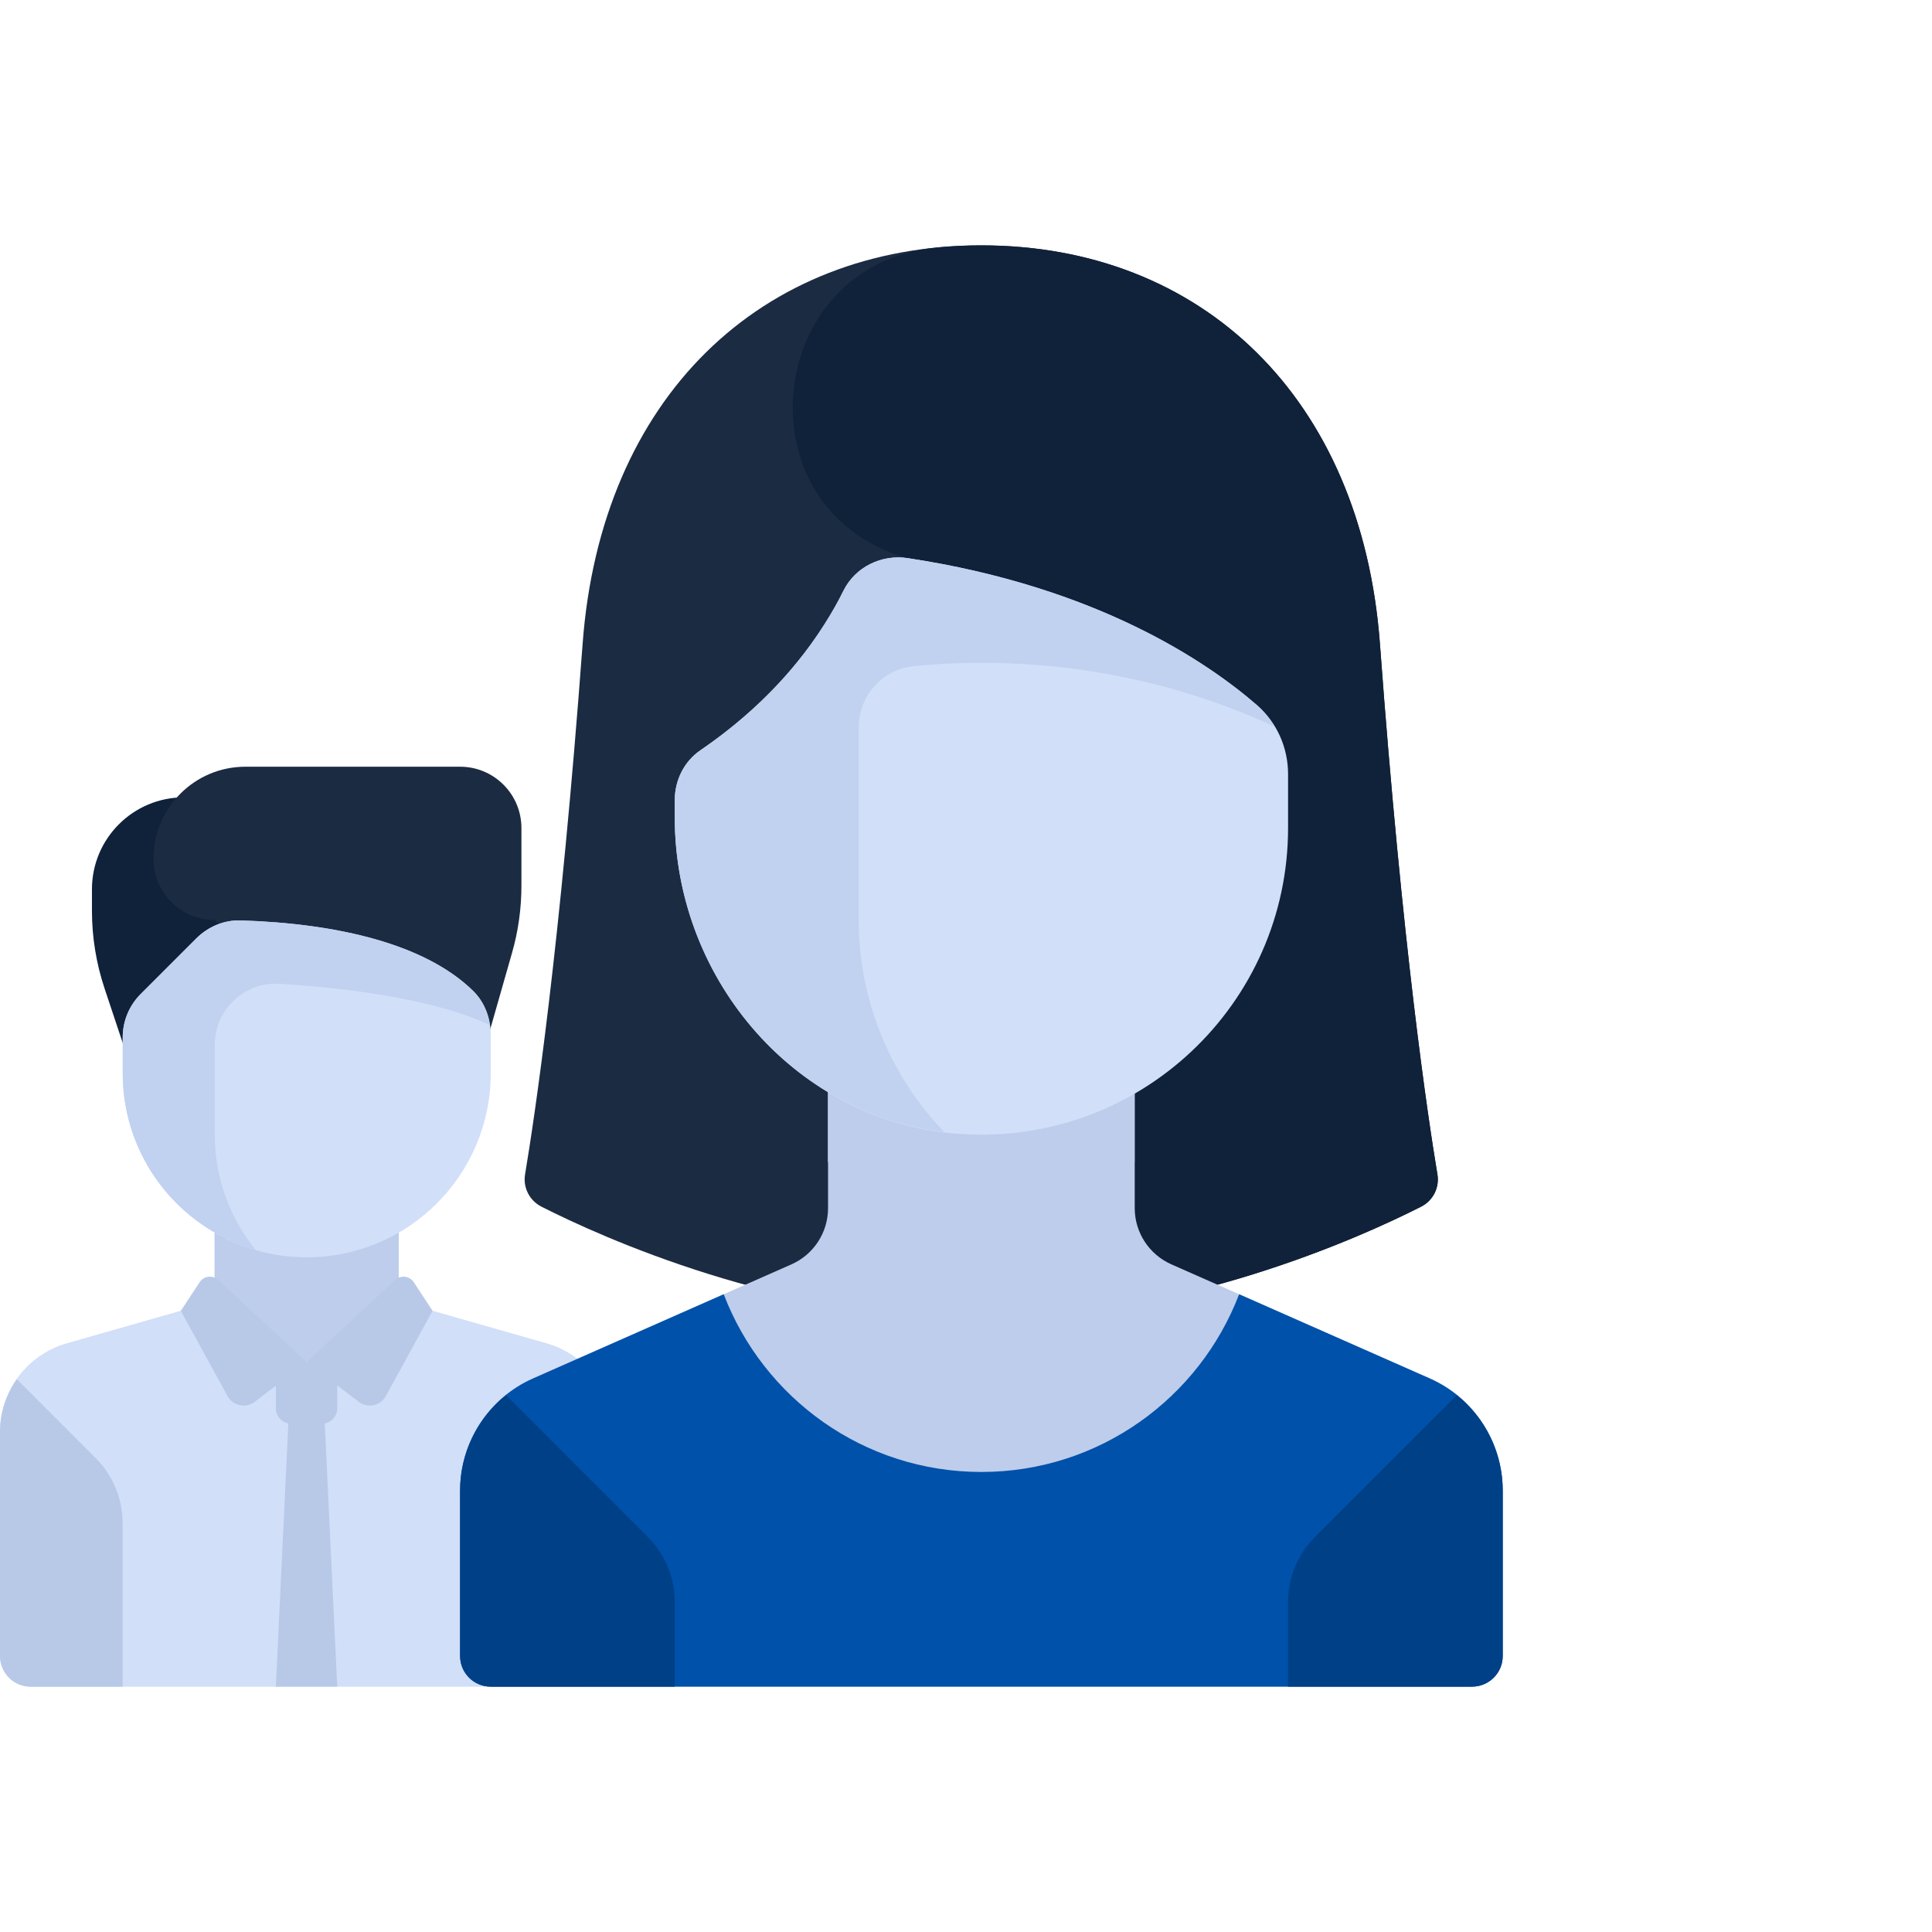 <svg width="27" height="27" viewBox="0 0 27 27" fill="none" xmlns="http://www.w3.org/2000/svg">
<path d="M1.285 12.428V12.729C1.285 13.098 1.345 13.464 1.461 13.813L2.142 15.857H3.428V11.143H2.571C1.861 11.143 1.285 11.718 1.285 12.428Z" fill="#10213A"/>
<path d="M7.155 13.319L6.43 15.858L3.002 12.858C2.528 12.858 2.145 12.474 2.145 12.001C2.145 11.29 2.72 10.715 3.43 10.715H6.43C6.904 10.715 7.287 11.099 7.287 11.572V12.377C7.287 12.696 7.243 13.013 7.155 13.319Z" fill="#1B2B42"/>
<path d="M5.571 17.143H3V19.039H5.571V17.143Z" fill="#BDCDEB"/>
<path d="M3 17.93C3.398 18.091 3.831 18.182 4.286 18.182C4.74 18.182 5.174 18.091 5.571 17.93V17.143H3V17.93Z" fill="#BDCDEB"/>
<path d="M7.639 18.773L5.571 18.183L4.286 19.036L3 18.183L0.933 18.773C0.381 18.931 0 19.436 0 20.01V23.143C0 23.38 0.192 23.572 0.429 23.572H8.143C8.38 23.572 8.571 23.38 8.571 23.143V20.01C8.571 19.436 8.191 18.931 7.639 18.773Z" fill="#D1DFF9"/>
<path d="M4.713 23.571H3.855L4.07 19.039H4.498L4.713 23.571Z" fill="#B8C9E8"/>
<path d="M4.286 17.571C2.866 17.571 1.715 16.42 1.715 15V14.498C1.715 14.27 1.805 14.052 1.966 13.892L2.743 13.115C2.908 12.95 3.133 12.855 3.365 12.863C4.735 12.906 5.948 13.199 6.611 13.847C6.773 14.005 6.858 14.227 6.858 14.454V15C6.858 16.42 5.706 17.571 4.286 17.571Z" fill="#D1DFF9"/>
<path d="M3.001 14.604C3.001 14.11 3.416 13.717 3.909 13.748C4.774 13.803 6.058 13.948 6.846 14.327C6.82 14.146 6.742 13.975 6.611 13.847C5.948 13.199 4.735 12.906 3.365 12.863C3.133 12.855 2.908 12.95 2.743 13.115L1.966 13.892C1.805 14.053 1.715 14.271 1.715 14.498V15C1.715 16.173 2.501 17.16 3.574 17.469C3.217 17.029 3.001 16.469 3.001 15.857V14.604Z" fill="#C1D1F0"/>
<path d="M1.714 21.287C1.714 20.946 1.579 20.619 1.338 20.378L0.235 19.274C0.087 19.485 0 19.739 0 20.01V23.143C0 23.38 0.192 23.572 0.429 23.572H1.714V21.287Z" fill="#B8C9E8"/>
<path d="M4.498 19.896H4.07C3.951 19.896 3.855 19.8 3.855 19.682V19.039H4.713V19.682C4.713 19.8 4.617 19.896 4.498 19.896Z" fill="#B8C9E8"/>
<path d="M4.287 19.035L3.561 19.59C3.435 19.686 3.255 19.648 3.179 19.509L2.527 18.319L2.79 17.919C2.848 17.831 2.972 17.815 3.05 17.888L4.287 19.035Z" fill="#B8C9E8"/>
<path d="M4.285 19.035L5.012 19.59C5.137 19.686 5.318 19.648 5.393 19.509L6.045 18.319L5.783 17.919C5.724 17.831 5.6 17.815 5.523 17.888L4.285 19.035Z" fill="#B8C9E8"/>
<path d="M13.713 18.429C16.517 18.429 19.034 17.282 19.859 16.864C20.027 16.779 20.119 16.597 20.088 16.411C19.955 15.617 19.597 13.236 19.285 9C19.03 5.554 16.79 3.429 13.713 3.429C10.636 3.429 8.396 5.554 8.142 9C7.829 13.236 7.471 15.617 7.338 16.411C7.307 16.597 7.4 16.779 7.568 16.864C8.392 17.282 10.909 18.429 13.713 18.429Z" fill="#1B2B42"/>
<path d="M19.859 16.864C20.027 16.779 20.12 16.597 20.088 16.411C19.956 15.617 19.598 13.236 19.285 9C19.03 5.554 16.79 3.429 13.713 3.429C13.498 3.429 13.286 3.439 13.079 3.46C10.684 3.698 10.324 7.081 12.627 7.784C12.663 7.795 12.683 7.8 12.683 7.8L13.54 18.424C13.541 18.425 13.542 18.426 13.543 18.427C16.415 18.475 19.018 17.291 19.859 16.864Z" fill="#10213A"/>
<path d="M6.43 23.143V20.831C6.43 20.152 6.83 19.537 7.451 19.263L11.062 17.669C11.372 17.531 11.572 17.224 11.572 16.884V15H15.858V16.884C15.858 17.224 16.059 17.531 16.369 17.669L19.979 19.263C20.6 19.537 21.001 20.152 21.001 20.831V23.143C21.001 23.38 20.809 23.571 20.573 23.571H6.858C6.622 23.571 6.43 23.38 6.43 23.143Z" fill="#BDCDEB"/>
<path d="M19.98 19.263L17.317 18.087C16.763 19.538 15.361 20.571 13.715 20.571C12.069 20.571 10.668 19.538 10.114 18.087L7.451 19.263C6.83 19.537 6.43 20.152 6.43 20.831V23.143C6.43 23.38 6.622 23.571 6.858 23.571H20.573C20.809 23.571 21.001 23.38 21.001 23.143V20.831C21.001 20.152 20.601 19.537 19.98 19.263Z" fill="#0051AA"/>
<path d="M11.57 16.242C12.223 16.542 12.947 16.714 13.713 16.714C14.479 16.714 15.203 16.542 15.856 16.242V15H11.57V16.242Z" fill="#BDCDEB"/>
<path d="M17.569 9.857C16.881 9.259 15.336 8.201 12.685 7.8C12.319 7.744 11.949 7.925 11.786 8.258C11.514 8.813 10.935 9.702 9.787 10.486C9.559 10.641 9.43 10.905 9.43 11.181V11.425C9.43 13.707 11.152 15.7 13.43 15.848C15.926 16.009 18.001 14.033 18.001 11.571V10.819C18.001 10.451 17.847 10.099 17.569 9.857Z" fill="#D1DFF9"/>
<path d="M17.809 10.153C17.743 10.045 17.667 9.943 17.569 9.857C16.881 9.259 15.336 8.201 12.685 7.8C12.319 7.744 11.949 7.925 11.786 8.258C11.72 8.392 11.633 8.548 11.527 8.714C11.198 9.237 10.662 9.887 9.794 10.481C9.564 10.638 9.43 10.903 9.43 11.181V11.425C9.43 13.628 11.036 15.556 13.195 15.82C12.457 15.051 12.001 14.008 12.001 12.857V10.163C12.001 9.722 12.332 9.354 12.771 9.309C13.801 9.205 15.74 9.196 17.809 10.153Z" fill="#C1D1F0"/>
<path d="M7.071 19.498C6.673 19.819 6.43 20.305 6.43 20.831V23.143C6.43 23.38 6.622 23.571 6.858 23.571H9.43V22.39C9.43 22.049 9.294 21.722 9.053 21.48L7.071 19.498Z" fill="#004087"/>
<path d="M20.359 19.498C20.757 19.819 21 20.305 21 20.831V23.143C21 23.38 20.808 23.571 20.571 23.571H18V22.39C18 22.049 18.136 21.722 18.377 21.48L20.359 19.498Z" fill="#004087"/>
</svg>
